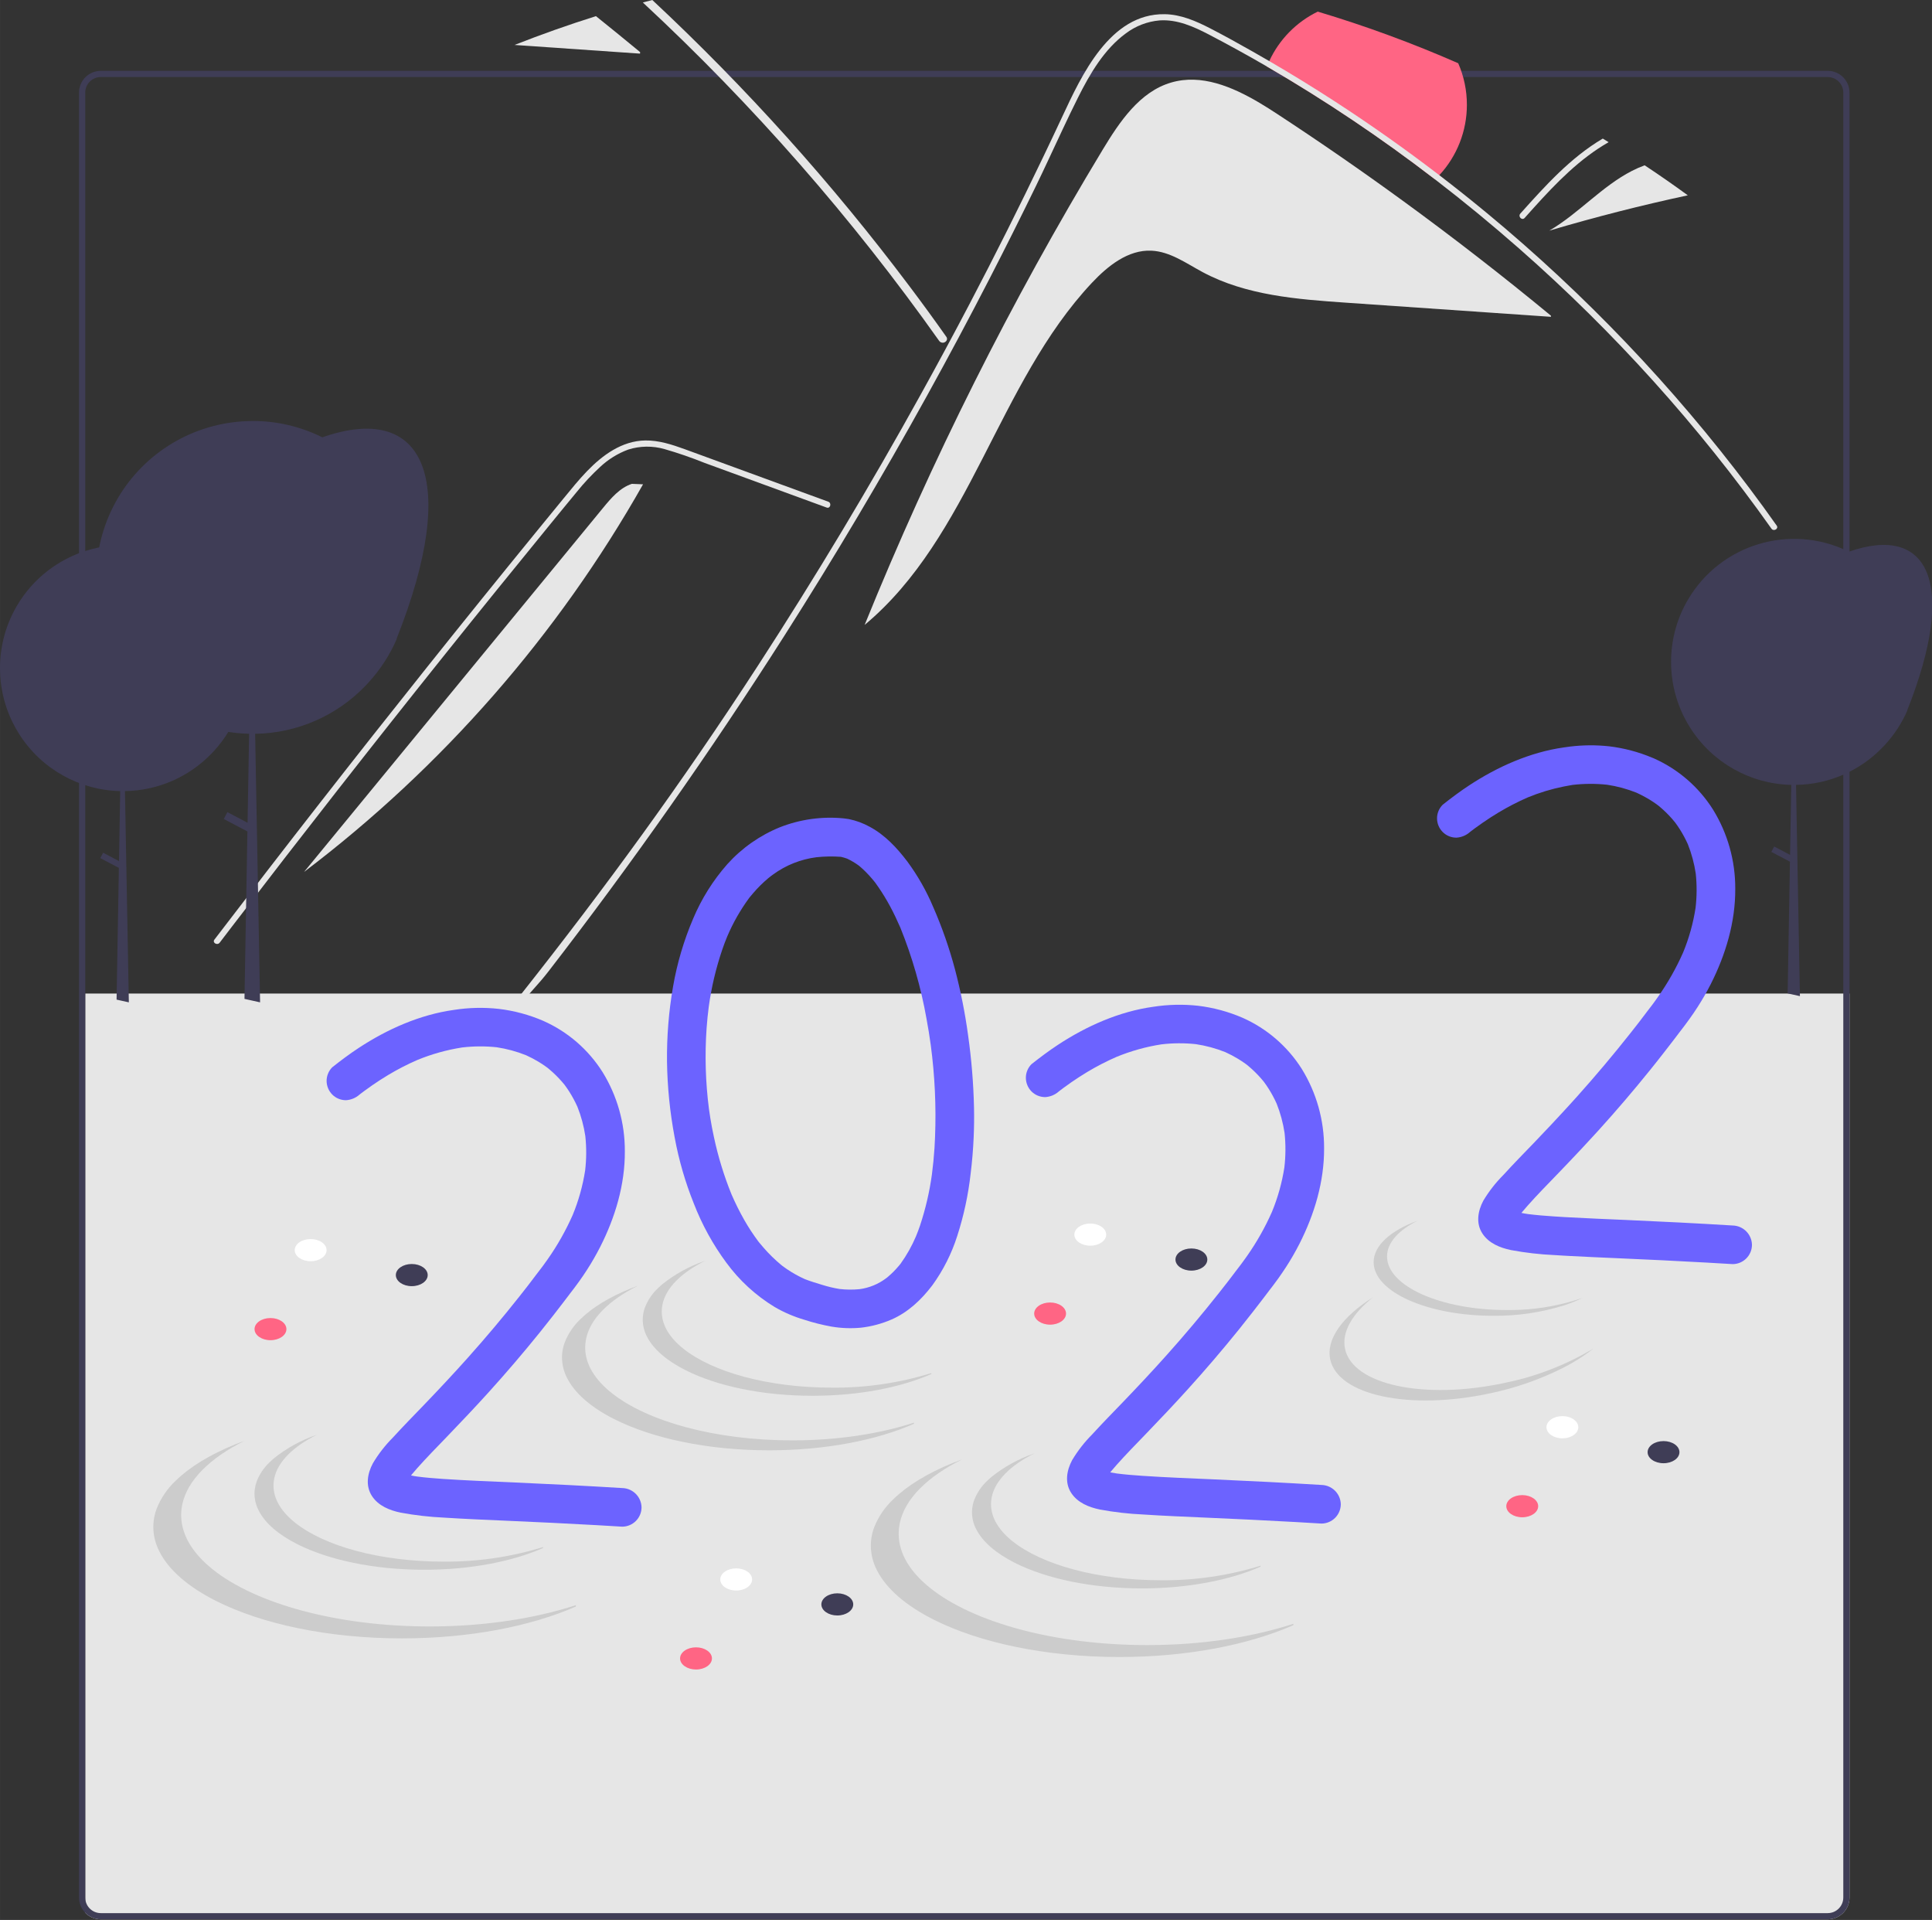 <?xml version="1.0" encoding="UTF-8"?>
<svg xmlns="http://www.w3.org/2000/svg" xmlns:xlink="http://www.w3.org/1999/xlink" width="622px" height="618px" viewBox="0 0 467 464" version="1.1">
<rect x="0" y="0" width="467" height="464" fill="#333333" stroke="none"/>
<g id="surface1">
<path style=" stroke:none;fill-rule:nonzero;fill:rgb(90.196%,90.196%,90.196%);fill-opacity:1;" d="M 447.059 240.109 L 447.059 458.594 C 447.055 461.496 444.703 463.848 441.805 463.852 L 24.355 463.852 C 22.941 463.852 21.59 463.281 20.602 462.266 L 20.602 240.109 Z M 447.059 240.109 "/>
<path style=" stroke:none;fill-rule:nonzero;fill:rgb(24.706%,23.922%,33.725%);fill-opacity:1;" d="M 309.285 17.863 C 308.867 17.609 308.445 17.359 308.023 17.121 L 264.148 17.121 C 263.832 17.617 263.531 18.117 263.238 18.621 L 310.547 18.621 C 310.129 18.367 309.707 18.117 309.285 17.863 Z M 19.102 166.125 L 19.102 177.312 C 19.289 177.328 19.484 177.328 19.672 177.336 L 19.297 198.84 L 19.102 198.734 L 19.102 200.852 L 19.258 200.934 L 19.102 209.949 L 19.102 241.035 L 20.602 241.035 L 20.602 161.059 C 20.184 162.68 19.68 164.367 19.102 166.125 Z M 309.285 17.863 C 308.867 17.609 308.445 17.359 308.023 17.121 L 264.148 17.121 C 263.832 17.617 263.531 18.117 263.238 18.621 L 310.547 18.621 C 310.129 18.367 309.707 18.117 309.285 17.863 Z M 441.805 17.121 L 24.355 17.121 C 21.453 17.125 19.105 19.473 19.102 22.375 L 19.102 458.594 C 19.105 461.496 21.457 463.844 24.355 463.852 L 441.805 463.852 C 444.703 463.848 447.055 461.496 447.059 458.594 L 447.059 22.375 C 447.055 19.473 444.703 17.125 441.805 17.121 Z M 445.559 458.594 C 445.555 460.668 443.875 462.348 441.805 462.352 L 24.355 462.352 C 22.281 462.348 20.602 460.668 20.602 458.594 L 20.602 22.375 C 20.605 20.305 22.285 18.625 24.355 18.621 L 441.805 18.621 C 443.875 18.625 445.555 20.305 445.559 22.375 Z M 445.559 458.594 "/>
<path style=" stroke:none;fill-rule:nonzero;fill:rgb(100%,39.608%,51.765%);fill-opacity:1;" d="M 354.574 25.316 C 354.582 31.629 352.203 37.711 347.91 42.34 C 347.578 42.691 347.234 43.035 346.887 43.367 C 333.945 33.398 320.367 24.281 306.238 16.074 C 306.41 15.633 306.598 15.188 306.801 14.762 C 309.215 9.547 313.355 5.324 318.523 2.809 L 318.531 2.809 C 330.09 6.27 341.43 10.438 352.48 15.285 C 353.863 18.449 354.578 21.863 354.574 25.316 Z M 354.574 25.316 "/>
<path style=" stroke:none;fill-rule:nonzero;fill:rgb(90.196%,90.196%,90.196%);fill-opacity:1;" d="M 374.898 76.305 L 374.875 76.566 C 358.395 75.43 341.918 74.293 325.445 73.156 C 313.539 72.336 301.223 71.402 290.707 65.77 C 286.715 63.633 282.824 60.781 278.297 60.582 C 272.68 60.332 267.777 64.262 263.926 68.359 C 241.148 92.621 234.555 129.715 209 151.023 C 225.117 111.281 244.359 72.879 266.543 36.176 C 270.641 29.395 275.504 22.152 283.109 19.941 C 290.367 17.828 297.797 20.914 304.477 24.871 C 305.91 25.723 307.309 26.613 308.656 27.496 C 318.953 34.238 329.082 41.234 339.043 48.492 C 351.27 57.395 363.223 66.664 374.898 76.305 Z M 374.898 76.305 "/>
<path style=" stroke:none;fill-rule:nonzero;fill:rgb(90.196%,90.196%,90.196%);fill-opacity:1;" d="M 428.191 127.758 C 410.578 102.898 390.113 80.184 367.219 60.082 C 360.637 54.297 353.859 48.723 346.887 43.363 C 333.941 33.398 320.359 24.281 306.234 16.07 C 301.602 13.383 296.914 10.801 292.172 8.324 C 288.488 6.41 284.566 4.656 280.316 4.93 C 277.344 5.184 274.504 6.277 272.125 8.078 C 266.906 11.891 263.449 17.848 260.602 23.523 C 258.109 28.5 255.789 33.574 253.418 38.621 C 252.41 40.77 251.406 42.91 250.363 45.043 C 246.73 52.504 243.012 59.926 239.211 67.305 C 234.309 76.816 229.266 86.254 224.082 95.625 C 213.191 115.316 201.699 134.652 189.605 153.633 C 171.828 181.531 152.812 208.586 132.551 234.793 C 130.066 238 129.043 238.742 126.523 241.926 C 125.941 242.672 124.902 241.625 125.48 240.887 C 146.5 214.32 164.797 189.223 183.25 160.805 C 197.16 139.379 210.309 117.477 222.691 95.098 C 226.668 87.922 230.559 80.699 234.367 73.434 C 240.531 61.672 246.48 49.797 252.219 37.812 C 253.734 34.656 255.23 31.492 256.715 28.312 C 261.422 18.227 268.277 3.227 281.52 3.43 C 285.414 3.488 289.031 5.062 292.441 6.809 C 295.914 8.598 299.328 10.496 302.73 12.422 C 304.094 13.191 305.449 13.969 306.801 14.762 C 312.148 17.871 317.418 21.109 322.609 24.477 C 331.27 30.094 339.703 36.047 347.906 42.336 C 351.801 45.32 355.637 48.375 359.414 51.496 C 383.117 71.105 404.43 93.441 422.91 118.031 C 425.141 120.996 427.324 123.992 429.461 127.02 C 430.008 127.793 428.73 128.527 428.191 127.758 Z M 428.191 127.758 "/>
<path style=" stroke:none;fill-rule:nonzero;fill:rgb(90.196%,90.196%,90.196%);fill-opacity:1;" d="M 388.836 34.363 C 381.875 38.328 376.184 44.184 370.84 50.102 C 370.066 50.957 369.297 51.816 368.531 52.676 C 367.895 53.383 366.867 52.34 367.488 51.625 C 373.473 44.938 379.621 38.098 387.422 33.492 C 387.895 33.777 388.371 34.07 388.836 34.363 Z M 388.836 34.363 "/>
<path style=" stroke:none;fill-rule:nonzero;fill:rgb(90.196%,90.196%,90.196%);fill-opacity:1;" d="M 199.816 122.664 L 180.086 115.445 L 170.289 111.863 C 167.125 110.59 163.895 109.477 160.617 108.531 C 157.75 107.715 154.707 107.75 151.863 108.645 C 149.328 109.582 147.004 111.023 145.035 112.875 C 143.023 114.73 141.152 116.727 139.438 118.855 C 137.305 121.422 135.203 124.012 133.09 126.59 C 124.379 137.246 115.723 147.945 107.125 158.691 C 98.527 169.438 89.988 180.23 81.508 191.07 C 73.004 201.934 64.559 212.844 56.172 223.797 C 55.145 225.141 54.117 226.484 53.094 227.824 C 52.527 228.566 51.25 227.836 51.824 227.082 C 60.27 216.02 68.777 205 77.344 194.023 C 85.93 183.023 94.578 172.07 103.285 161.16 C 111.988 150.254 120.754 139.395 129.578 128.582 C 131.773 125.887 133.977 123.195 136.184 120.508 C 138.043 118.242 139.883 115.949 141.922 113.84 C 145.668 109.965 150.348 106.543 155.949 106.449 C 159.242 106.395 162.43 107.441 165.488 108.547 C 168.785 109.742 172.078 110.957 175.371 112.16 L 195.242 119.43 L 200.207 121.246 C 201.09 121.566 200.707 122.988 199.816 122.664 Z M 199.816 122.664 "/>
<path style=" stroke:none;fill-rule:nonzero;fill:rgb(90.196%,90.196%,90.196%);fill-opacity:1;" d="M 407.973 47.203 C 396.711 49.621 385.555 52.465 374.504 55.738 C 381.605 51.582 387.16 45.055 394.48 41.293 C 395.473 40.785 396.496 40.336 397.543 39.949 C 401.074 42.285 404.551 44.703 407.973 47.203 Z M 407.973 47.203 "/>
<path style=" stroke:none;fill-rule:nonzero;fill:rgb(90.196%,90.196%,90.196%);fill-opacity:1;" d="M 145.777 122.734 C 147.723 120.371 149.82 117.895 152.727 116.934 L 155.438 117.043 C 134.793 153.527 106.906 185.406 73.496 210.723 C 97.59 181.395 121.684 152.062 145.777 122.734 Z M 145.777 122.734 "/>
<path style=" stroke:none;fill-rule:nonzero;fill:rgb(24.706%,23.922%,33.725%);fill-opacity:1;" d="M 403.93 159.953 C 403.93 160.609 403.949 161.262 403.992 161.906 C 404.23 165.625 405.172 169.27 406.762 172.641 C 406.777 172.668 406.789 172.695 406.801 172.723 C 406.875 172.879 406.953 173.035 407.031 173.188 C 407.504 174.141 408.031 175.07 408.605 175.965 C 413.934 184.32 423.078 189.465 432.988 189.688 L 432.691 206.598 L 428.855 204.578 L 428.172 205.883 L 432.664 208.246 L 432.113 239.66 L 432.109 240.078 L 435.074 240.738 L 435.066 240.316 L 434.133 189.688 C 442.066 189.574 449.621 186.289 455.109 180.562 C 455.297 180.367 455.484 180.168 455.664 179.973 L 455.684 179.949 C 457.949 177.48 459.781 174.645 461.102 171.566 C 461.074 171.598 461.043 171.629 461.012 171.664 C 473.27 140.867 466.137 126.59 446.91 133.332 C 446.809 133.281 446.703 133.23 446.598 133.18 C 432.656 126.465 415.891 131.555 408.031 144.887 C 407.852 145.191 407.676 145.504 407.508 145.816 C 405.152 150.156 403.926 155.016 403.93 159.953 Z M 403.93 159.953 "/>
<path style=" stroke:none;fill-rule:nonzero;fill:rgb(90.196%,90.196%,90.196%);fill-opacity:1;" d="M 154.734 12.598 L 154.703 12.961 C 144.59 12.262 134.48 11.562 124.371 10.863 C 130.836 8.32 137.375 6 144.051 3.902 C 147.633 6.773 151.191 9.672 154.734 12.598 Z M 154.734 12.598 "/>
<path style=" stroke:none;fill-rule:nonzero;fill:rgb(90.196%,90.196%,90.196%);fill-opacity:1;" d="M 228.824 82.266 C 228.648 82.59 228.32 82.797 227.953 82.824 C 227.586 82.848 227.23 82.684 227.016 82.387 C 206.012 52.734 182.012 25.328 155.387 0.602 C 156.145 0.391 156.91 0.188 157.672 0 C 180.383 21.203 201.188 44.355 219.852 69.195 C 222.879 73.211 225.84 77.273 228.734 81.379 C 228.938 81.633 228.973 81.98 228.824 82.266 Z M 228.824 82.266 "/>
<path style=" stroke:none;fill-rule:nonzero;fill:rgb(90.196%,90.196%,90.196%);fill-opacity:1;" d="M 405.953 350.953 C 405.953 352.43 404.234 353.625 402.109 353.625 C 399.977 353.625 398.258 352.43 398.258 350.953 C 398.258 349.473 399.977 348.273 402.109 348.273 C 404.234 348.273 405.953 349.473 405.953 350.953 Z M 405.953 350.953 "/>
<path style=" stroke:none;fill-rule:nonzero;fill:rgb(80%,80%,80%);fill-opacity:1;" d="M 304.715 378.391 C 304.707 378.469 304.695 378.547 304.688 378.625 C 297.285 381.875 287.16 383.875 275.988 383.875 C 263.781 383.875 252.82 381.488 245.301 377.695 C 240.766 375.41 237.484 372.609 235.941 369.52 C 235.297 368.273 234.957 366.891 234.949 365.488 C 234.949 365.129 234.969 364.773 235.016 364.422 C 235.102 363.758 235.262 363.109 235.496 362.484 C 236.184 360.742 237.246 359.172 238.605 357.887 C 238.914 357.59 239.238 357.289 239.578 357 C 242.695 354.488 246.227 352.543 250.016 351.254 C 244.32 354.098 240.574 357.75 239.727 361.773 C 239.711 361.844 239.699 361.918 239.688 361.984 C 239.59 362.492 239.543 363.004 239.543 363.516 C 239.543 363.566 239.543 363.621 239.547 363.672 C 239.547 363.672 239.551 363.676 239.547 363.676 C 239.605 366.887 241.504 369.902 244.793 372.52 C 251.824 378.121 265.219 381.906 280.586 381.906 C 288.762 381.984 296.902 380.801 304.715 378.391 Z M 304.715 378.391 "/>
<path style=" stroke:none;fill-rule:nonzero;fill:rgb(80%,80%,80%);fill-opacity:1;" d="M 225.129 331.84 C 225.121 331.918 225.113 331.996 225.102 332.074 C 217.699 335.324 207.578 337.324 196.402 337.324 C 184.195 337.324 173.234 334.938 165.719 331.145 C 161.18 328.859 157.898 326.059 156.355 322.969 C 155.711 321.723 155.371 320.34 155.363 318.938 C 155.363 318.582 155.387 318.223 155.43 317.871 C 155.516 317.207 155.676 316.559 155.91 315.934 C 156.598 314.191 157.66 312.621 159.023 311.336 C 159.328 311.039 159.652 310.738 159.992 310.449 C 163.109 307.938 166.641 305.992 170.43 304.703 C 164.734 307.551 160.988 311.199 160.141 315.223 C 160.125 315.297 160.113 315.367 160.102 315.438 C 160.008 315.941 159.957 316.453 159.957 316.965 C 159.957 317.016 159.957 317.07 159.961 317.121 C 159.961 317.121 159.965 317.125 159.961 317.125 C 160.02 320.336 161.918 323.352 165.207 325.969 C 172.238 331.57 185.633 335.355 201 335.355 C 209.176 335.438 217.316 334.25 225.129 331.84 Z M 225.129 331.84 "/>
<path style=" stroke:none;fill-rule:nonzero;fill:rgb(80%,80%,80%);fill-opacity:1;" d="M 220.945 343.812 C 220.938 343.91 220.922 344 220.91 344.098 C 211.883 348.059 199.535 350.504 185.902 350.504 C 171.012 350.504 157.641 347.59 148.473 342.965 C 142.938 340.176 138.934 336.762 137.055 332.992 C 136.27 331.469 135.852 329.785 135.844 328.07 C 135.84 327.637 135.871 327.203 135.926 326.77 C 136.031 325.965 136.227 325.172 136.512 324.406 C 137.348 322.281 138.645 320.367 140.305 318.801 C 140.68 318.438 141.074 318.074 141.488 317.719 C 144.641 315.012 148.992 312.629 154.223 310.711 C 147.273 314.18 142.703 318.637 141.672 323.543 C 141.648 323.629 141.637 323.719 141.625 323.801 C 141.504 324.418 141.445 325.043 141.449 325.668 C 141.449 325.73 141.449 325.797 141.453 325.859 C 141.453 325.859 141.457 325.863 141.453 325.863 C 141.523 329.781 143.836 333.457 147.848 336.652 C 156.43 343.484 172.766 348.102 191.512 348.102 C 202.512 348.102 212.684 346.504 220.945 343.812 Z M 220.945 343.812 "/>
<path style=" stroke:none;fill-rule:nonzero;fill:rgb(80%,80%,80%);fill-opacity:1;" d="M 312.652 392.426 C 312.641 392.543 312.625 392.652 312.609 392.77 C 301.773 397.527 286.949 400.457 270.586 400.457 C 252.715 400.457 236.66 396.961 225.656 391.41 C 219.012 388.059 214.207 383.961 211.949 379.438 C 211.008 377.613 210.508 375.586 210.496 373.531 C 210.492 373.008 210.527 372.488 210.594 371.973 C 210.719 371 210.953 370.051 211.297 369.133 C 212.301 366.582 213.855 364.285 215.852 362.406 C 216.301 361.969 216.773 361.531 217.27 361.102 C 221.059 357.855 226.277 354.996 232.559 352.691 C 224.215 356.855 218.73 362.203 217.492 368.094 C 217.465 368.199 217.449 368.305 217.434 368.406 C 217.293 369.145 217.223 369.895 217.223 370.648 C 217.223 370.723 217.223 370.801 217.23 370.875 C 217.23 370.875 217.234 370.879 217.23 370.879 C 217.312 375.582 220.094 379.996 224.906 383.832 C 235.207 392.031 254.816 397.574 277.32 397.574 C 290.523 397.574 302.73 395.66 312.652 392.426 Z M 312.652 392.426 "/>
<path style=" stroke:none;fill-rule:nonzero;fill:rgb(80%,80%,80%);fill-opacity:1;" d="M 131.277 373.887 C 131.273 373.965 131.262 374.039 131.25 374.121 C 123.848 377.367 113.727 379.371 102.551 379.371 C 90.344 379.371 79.383 376.984 71.867 373.191 C 67.328 370.902 64.047 368.105 62.508 365.016 C 61.863 363.77 61.523 362.387 61.512 360.98 C 61.512 360.625 61.535 360.27 61.582 359.914 C 61.668 359.254 61.828 358.605 62.059 357.977 C 62.746 356.234 63.809 354.668 65.172 353.383 C 65.477 353.082 65.801 352.785 66.141 352.492 C 69.258 349.984 72.793 348.039 76.582 346.75 C 70.883 349.594 67.137 353.246 66.293 357.27 C 66.273 357.34 66.262 357.414 66.254 357.48 C 66.156 357.984 66.105 358.5 66.109 359.012 C 66.109 359.062 66.109 359.117 66.113 359.168 C 66.113 359.168 66.117 359.172 66.113 359.172 C 66.168 362.383 68.066 365.398 71.355 368.016 C 78.391 373.617 91.781 377.402 107.148 377.402 C 115.324 377.48 123.465 376.297 131.277 373.887 Z M 131.277 373.887 "/>
<path style=" stroke:none;fill-rule:nonzero;fill:rgb(80%,80%,80%);fill-opacity:1;" d="M 139.215 387.922 C 139.203 388.039 139.188 388.148 139.172 388.266 C 128.336 393.02 113.512 395.953 97.148 395.953 C 79.277 395.953 63.227 392.457 52.219 386.902 C 45.574 383.555 40.77 379.457 38.516 374.934 C 37.57 373.105 37.07 371.082 37.059 369.027 C 37.059 368.504 37.09 367.984 37.16 367.465 C 37.285 366.496 37.52 365.543 37.859 364.629 C 38.867 362.078 40.422 359.781 42.418 357.898 C 42.863 357.461 43.34 357.023 43.836 356.598 C 47.621 353.348 52.844 350.492 59.121 348.188 C 50.781 352.352 45.297 357.699 44.055 363.59 C 44.031 363.695 44.016 363.801 44 363.902 C 43.855 364.641 43.785 365.391 43.789 366.141 C 43.789 366.215 43.789 366.297 43.793 366.367 C 43.793 366.367 43.797 366.375 43.793 366.375 C 43.879 371.078 46.656 375.492 51.473 379.324 C 61.77 387.527 81.383 393.07 103.883 393.07 C 117.09 393.07 129.297 391.152 139.215 387.922 Z M 139.215 387.922 "/>
<path style=" stroke:none;fill-rule:nonzero;fill:rgb(80%,80%,80%);fill-opacity:1;" d="M 382.48 313.684 C 381.508 314.164 380.508 314.598 379.484 314.973 C 379 315.16 378.504 315.332 377.984 315.5 C 372.469 317.211 366.723 318.051 360.949 317.992 C 344.98 317.992 332.035 312.195 332.035 305.039 C 332.035 300.992 336.172 297.391 342.652 295.008 C 338.066 297.309 335.273 300.332 335.273 303.652 C 335.273 310.805 348.223 316.602 364.184 316.602 C 368.832 316.66 373.473 316.125 377.984 315.012 C 378.488 314.883 378.992 314.75 379.484 314.613 C 380.492 314.328 381.492 314.02 382.48 313.684 Z M 382.48 313.684 "/>
<path style=" stroke:none;fill-rule:nonzero;fill:rgb(80%,80%,80%);fill-opacity:1;" d="M 385.191 325.891 C 383.395 327.305 381.488 328.574 379.484 329.684 C 379 329.953 378.496 330.223 377.984 330.492 C 372.328 333.359 366.316 335.461 360.109 336.746 C 340.668 340.914 323.41 337.227 321.539 328.527 C 320.488 323.602 324.582 318.125 331.848 313.547 C 326.863 317.535 324.258 321.949 325.121 325.988 C 326.984 334.695 344.25 338.383 363.688 334.215 C 368.609 333.23 373.406 331.691 377.984 329.637 C 378.488 329.418 378.992 329.195 379.484 328.953 C 381.43 328.023 383.34 327 385.191 325.891 Z M 385.191 325.891 "/>
<path style=" stroke:none;fill-rule:nonzero;fill:rgb(100%,100%,100%);fill-opacity:1;" d="M 181.801 381.711 C 181.801 380.234 180.074 379.035 177.949 379.035 C 175.82 379.035 174.098 380.234 174.098 381.711 C 174.098 383.191 175.82 384.391 177.949 384.391 C 180.074 384.391 181.801 383.191 181.801 381.711 Z M 181.801 381.711 "/>
<path style=" stroke:none;fill-rule:nonzero;fill:rgb(24.706%,23.922%,33.725%);fill-opacity:1;" d="M 206.242 387.738 C 206.242 386.262 204.516 385.062 202.391 385.062 C 200.266 385.062 198.539 386.262 198.539 387.738 C 198.539 389.219 200.266 390.418 202.391 390.418 C 204.516 390.418 206.242 389.219 206.242 387.738 Z M 206.242 387.738 "/>
<path style=" stroke:none;fill-rule:nonzero;fill:rgb(100%,39.608%,51.765%);fill-opacity:1;" d="M 172.09 400.797 C 172.09 399.316 170.363 398.117 168.238 398.117 C 166.113 398.117 164.387 399.316 164.387 400.797 C 164.387 402.277 166.113 403.477 168.238 403.477 C 170.363 403.477 172.09 402.277 172.09 400.797 Z M 172.09 400.797 "/>
<path style=" stroke:none;fill-rule:nonzero;fill:rgb(100%,100%,100%);fill-opacity:1;" d="M 267.391 298.371 C 267.391 296.895 265.668 295.695 263.539 295.695 C 261.414 295.695 259.691 296.895 259.691 298.371 C 259.691 299.852 261.414 301.051 263.539 301.051 C 265.668 301.051 267.391 299.852 267.391 298.371 Z M 267.391 298.371 "/>
<path style=" stroke:none;fill-rule:nonzero;fill:rgb(24.706%,23.922%,33.725%);fill-opacity:1;" d="M 291.832 304.398 C 291.832 302.922 290.109 301.723 287.98 301.723 C 285.855 301.723 284.133 302.922 284.133 304.398 C 284.133 305.879 285.855 307.078 287.98 307.078 C 290.109 307.078 291.832 305.879 291.832 304.398 Z M 291.832 304.398 "/>
<path style=" stroke:none;fill-rule:nonzero;fill:rgb(100%,39.608%,51.765%);fill-opacity:1;" d="M 257.68 317.457 C 257.68 315.977 255.957 314.777 253.832 314.777 C 251.703 314.777 249.98 315.977 249.98 317.457 C 249.98 318.938 251.703 320.137 253.832 320.137 C 255.957 320.137 257.68 318.938 257.68 317.457 Z M 257.68 317.457 "/>
<path style=" stroke:none;fill-rule:nonzero;fill:rgb(100%,100%,100%);fill-opacity:1;" d="M 381.512 344.922 C 381.512 345.945 380.695 346.832 379.484 347.281 C 379.004 347.465 378.5 347.566 377.984 347.59 C 377.879 347.602 377.77 347.605 377.66 347.605 C 375.539 347.605 373.809 346.402 373.809 344.922 C 373.809 343.445 375.539 342.242 377.66 342.242 C 377.77 342.238 377.879 342.246 377.984 342.258 C 378.5 342.277 379.004 342.383 379.484 342.566 C 380.695 343.016 381.512 343.902 381.512 344.922 Z M 381.512 344.922 "/>
<path style=" stroke:none;fill-rule:nonzero;fill:rgb(24.706%,23.922%,33.725%);fill-opacity:1;" d="M 405.953 350.953 C 405.953 352.43 404.234 353.625 402.109 353.625 C 399.977 353.625 398.258 352.43 398.258 350.953 C 398.258 349.473 399.977 348.273 402.109 348.273 C 404.234 348.273 405.953 349.473 405.953 350.953 Z M 405.953 350.953 "/>
<path style=" stroke:none;fill-rule:nonzero;fill:rgb(100%,39.608%,51.765%);fill-opacity:1;" d="M 371.805 364.008 C 371.805 362.527 370.078 361.328 367.953 361.328 C 365.824 361.328 364.102 362.527 364.102 364.008 C 364.102 365.488 365.824 366.688 367.953 366.688 C 370.078 366.688 371.805 365.488 371.805 364.008 Z M 371.805 364.008 "/>
<path style=" stroke:none;fill-rule:nonzero;fill:rgb(100%,100%,100%);fill-opacity:1;" d="M 78.938 302.125 C 78.938 300.648 77.215 299.449 75.09 299.449 C 72.961 299.449 71.238 300.648 71.238 302.125 C 71.238 303.605 72.961 304.805 75.09 304.805 C 77.215 304.805 78.938 303.605 78.938 302.125 Z M 78.938 302.125 "/>
<path style=" stroke:none;fill-rule:nonzero;fill:rgb(24.706%,23.922%,33.725%);fill-opacity:1;" d="M 103.383 308.152 C 103.383 306.676 101.656 305.477 99.531 305.477 C 97.402 305.477 95.68 306.676 95.68 308.152 C 95.68 309.633 97.402 310.832 99.531 310.832 C 101.656 310.832 103.383 309.633 103.383 308.152 Z M 103.383 308.152 "/>
<path style=" stroke:none;fill-rule:nonzero;fill:rgb(100%,39.608%,51.765%);fill-opacity:1;" d="M 69.23 321.211 C 69.23 319.734 67.504 318.535 65.379 318.535 C 63.25 318.535 61.527 319.734 61.527 321.211 C 61.527 322.691 63.25 323.891 65.379 323.891 C 67.504 323.891 69.23 322.691 69.23 321.211 Z M 69.23 321.211 "/>
<path style=" stroke:none;fill-rule:nonzero;fill:rgb(42.353%,38.824%,100%);fill-opacity:1;" d="M 150.406 359.625 C 141.777 359.094 133.145 358.664 124.508 358.281 C 118.688 358.023 112.863 357.809 107.051 357.418 C 105.012 357.277 102.969 357.113 100.941 356.855 C 100.41 356.777 99.875 356.691 99.348 356.582 C 99.422 356.488 99.5 356.391 99.578 356.293 C 99.996 355.789 100.426 355.293 100.859 354.805 C 103.164 352.215 105.602 349.742 108.004 347.246 C 111.391 343.727 114.754 340.184 118.035 336.562 C 122.297 331.855 126.426 327.031 130.418 322.086 C 131.547 320.684 132.664 319.273 133.773 317.852 C 134.547 316.855 135.316 315.859 136.082 314.859 C 136.371 314.484 136.66 314.105 136.945 313.727 C 137.082 313.551 137.215 313.375 137.348 313.199 C 137.48 313.023 138.051 312.273 137.637 312.809 C 137.883 312.492 138.129 312.172 138.371 311.855 C 138.539 311.641 138.703 311.422 138.867 311.207 C 139.246 310.703 139.617 310.199 139.98 309.691 C 140.641 308.77 141.277 307.836 141.891 306.883 C 143.051 305.086 144.117 303.227 145.09 301.32 C 148.711 294.184 151.082 286.293 151.035 278.238 C 151.066 271.477 149.199 264.84 145.645 259.086 C 142.203 253.637 137.219 249.332 131.328 246.719 C 127.898 245.238 124.273 244.262 120.566 243.82 C 116.957 243.422 113.312 243.508 109.727 244.066 C 101.492 245.211 93.594 248.727 86.688 253.27 C 84.484 254.715 82.379 256.297 80.312 257.93 C 79.438 258.805 78.945 259.992 78.945 261.23 C 78.953 262.465 79.445 263.648 80.312 264.527 C 81.188 265.402 82.375 265.891 83.613 265.895 C 84.832 265.824 85.996 265.344 86.91 264.527 C 87.008 264.453 87.105 264.379 87.199 264.301 C 87.492 264.082 87.785 263.859 88.078 263.645 C 88.699 263.184 89.328 262.734 89.961 262.297 C 91.219 261.426 92.504 260.594 93.812 259.809 C 96.074 258.449 98.418 257.242 100.836 256.188 C 104.328 254.746 107.98 253.727 111.711 253.145 C 114.48 252.82 117.273 252.801 120.043 253.094 C 122.484 253.461 124.879 254.109 127.172 255.027 C 128.219 255.504 129.238 256.039 130.223 256.633 C 130.828 257 131.418 257.391 131.992 257.805 C 132.074 257.863 132.254 257.996 132.406 258.109 C 132.555 258.23 132.699 258.352 132.84 258.473 C 133.891 259.359 134.875 260.328 135.781 261.363 C 135.996 261.605 136.203 261.855 136.41 262.105 C 136.441 262.145 136.469 262.18 136.5 262.219 C 136.895 262.754 137.273 263.301 137.629 263.863 C 138.359 265.016 139.004 266.219 139.566 267.465 C 140.477 269.75 141.121 272.137 141.484 274.574 C 141.777 277.336 141.762 280.121 141.438 282.879 C 140.863 286.57 139.855 290.18 138.43 293.633 C 136.77 297.387 134.746 300.973 132.383 304.332 C 132.051 304.805 131.715 305.273 131.375 305.738 C 131.215 305.953 131.055 306.172 130.891 306.387 C 130.828 306.469 130.621 306.746 130.504 306.895 C 130.254 307.219 130.004 307.539 129.758 307.867 C 129.625 308.043 129.492 308.223 129.355 308.398 C 129.047 308.809 128.734 309.219 128.422 309.629 C 128.156 309.977 127.895 310.32 127.629 310.668 L 127.617 310.68 C 127.512 310.816 127.41 310.949 127.305 311.086 C 126.742 311.805 126.18 312.523 125.613 313.242 C 121.551 318.375 117.336 323.383 112.965 328.266 C 109.57 332.062 106.082 335.781 102.551 339.457 C 100.016 342.098 97.441 344.707 94.973 347.414 C 93.109 349.285 91.48 351.375 90.129 353.645 C 88.812 356.109 88.293 359.078 89.914 361.559 C 91.461 363.922 94.164 365.008 96.828 365.562 C 100.301 366.207 103.812 366.609 107.336 366.77 C 112.406 367.102 117.484 367.301 122.559 367.527 C 129.75 367.844 136.945 368.18 144.133 368.586 C 146.223 368.703 148.316 368.828 150.406 368.957 C 152.977 368.941 155.059 366.863 155.074 364.293 C 155.016 361.738 152.961 359.684 150.406 359.625 Z M 150.406 359.625 "/>
<path style=" stroke:none;fill-rule:nonzero;fill:rgb(42.353%,38.824%,100%);fill-opacity:1;" d="M 235.438 267.734 C 235.309 261.859 234.828 255.996 234.004 250.18 C 233.277 244.832 232.223 239.539 230.852 234.32 C 229.48 229.16 227.719 224.109 225.578 219.215 C 223.934 215.305 221.828 211.605 219.309 208.191 C 216.809 204.906 213.941 201.812 210.254 199.828 C 208.672 198.949 206.961 198.316 205.188 197.953 C 204.945 197.906 204.707 197.871 204.461 197.848 C 204.293 197.824 204.121 197.801 203.949 197.781 C 198.715 197.262 193.43 197.996 188.535 199.918 C 183.664 201.895 179.309 204.953 175.793 208.863 C 172.344 212.777 169.555 217.227 167.535 222.039 C 165.293 227.289 163.668 232.785 162.691 238.414 C 161.648 244.418 161.16 250.504 161.227 256.598 C 161.316 262.715 161.934 268.809 163.066 274.82 C 163.074 274.852 163.074 274.871 163.082 274.902 C 164.086 280.363 165.637 285.707 167.707 290.855 C 169.676 295.945 172.312 300.75 175.555 305.137 C 178.711 309.453 182.688 313.102 187.258 315.875 C 189.492 317.176 191.875 318.199 194.352 318.93 C 196.523 319.641 198.742 320.199 200.992 320.605 C 203.344 321.004 205.738 321.09 208.117 320.867 C 210.656 320.578 213.141 319.914 215.488 318.895 C 219.52 317.145 222.727 314.086 225.355 310.633 C 227.988 307.004 230.023 302.973 231.383 298.695 C 232.969 293.789 234.055 288.738 234.625 283.613 C 234.988 280.691 235.23 277.762 235.355 274.82 C 235.461 272.461 235.488 270.102 235.438 267.734 Z M 225.887 277.418 C 225.746 279.543 225.543 281.668 225.266 283.793 C 224.691 287.996 223.73 292.141 222.395 296.164 C 222.094 297.051 221.766 297.922 221.41 298.785 C 220.422 301.117 219.172 303.336 217.695 305.395 L 217.68 305.414 C 217.531 305.602 217.379 305.785 217.23 305.965 C 216.84 306.422 216.434 306.863 216.016 307.293 C 215.586 307.719 215.145 308.133 214.684 308.523 C 214.574 308.621 214.453 308.719 214.332 308.816 C 214.273 308.863 214.211 308.898 214.16 308.945 C 212.293 310.348 210.094 311.246 207.777 311.559 C 206.176 311.715 204.562 311.699 202.965 311.52 C 201.543 311.289 200.141 310.957 198.77 310.527 C 197.348 310.094 195.922 309.672 194.547 309.133 C 193.039 308.457 191.594 307.648 190.223 306.723 C 189.855 306.473 189.496 306.211 189.137 305.949 L 188.773 305.656 C 188.023 305.031 187.305 304.379 186.605 303.695 C 185.906 303.012 185.238 302.309 184.594 301.562 C 184.254 301.18 183.918 300.781 183.594 300.387 C 183.496 300.258 183.391 300.129 183.293 300.012 C 182.047 298.344 180.906 296.602 179.879 294.793 C 178.75 292.801 177.73 290.75 176.82 288.648 C 175.004 284.172 173.582 279.547 172.574 274.82 C 172.398 274.047 172.242 273.273 172.098 272.492 C 171.812 271.012 171.582 269.527 171.371 268.039 C 170.531 261.539 170.34 254.973 170.801 248.438 C 170.922 246.727 171.102 245.012 171.32 243.309 C 171.961 238.617 173.055 234 174.578 229.516 C 174.953 228.406 175.371 227.309 175.824 226.227 C 177.203 223 178.949 219.941 181.02 217.105 C 181.043 217.074 181.078 217.023 181.125 216.969 L 181.145 216.934 C 181.438 216.566 181.738 216.211 182.047 215.859 C 182.602 215.215 183.172 214.598 183.773 213.996 C 184.398 213.383 185.035 212.797 185.703 212.234 C 185.855 212.105 186.148 211.879 186.355 211.723 C 186.539 211.586 186.719 211.445 186.906 211.316 C 189.98 209.078 193.574 207.652 197.348 207.172 C 199.32 206.961 201.305 206.926 203.281 207.074 C 203.785 207.191 204.281 207.336 204.766 207.512 C 205.754 207.98 206.699 208.539 207.582 209.184 C 207.617 209.215 207.652 209.242 207.688 209.266 C 207.949 209.492 208.219 209.727 208.477 209.957 C 209.023 210.461 209.551 210.992 210.051 211.535 C 210.547 212.074 211.02 212.637 211.48 213.207 C 211.539 213.293 211.598 213.367 211.652 213.441 C 211.898 213.773 212.133 214.109 212.363 214.449 C 213.371 215.922 214.297 217.449 215.145 219.02 C 216.051 220.703 216.871 222.438 217.637 224.199 C 220.508 231.301 222.625 238.68 223.957 246.223 C 224.348 248.316 224.688 250.426 224.977 252.535 C 225.965 259.922 226.312 267.375 226.016 274.82 C 225.984 275.684 225.941 276.555 225.887 277.418 Z M 225.887 277.418 "/>
<path style=" stroke:none;fill-rule:nonzero;fill:rgb(42.353%,38.824%,100%);fill-opacity:1;" d="M 319.43 358.875 C 310.801 358.344 302.168 357.914 293.531 357.531 C 287.711 357.27 281.887 357.059 276.074 356.664 C 274.031 356.527 271.992 356.363 269.965 356.105 C 269.43 356.027 268.898 355.941 268.367 355.832 C 268.445 355.734 268.523 355.641 268.602 355.543 C 269.02 355.039 269.449 354.543 269.883 354.055 C 272.184 351.465 274.625 348.992 277.027 346.496 C 280.414 342.977 283.777 339.434 287.055 335.812 C 291.32 331.105 295.449 326.281 299.441 321.336 C 300.57 319.934 301.688 318.52 302.793 317.102 C 303.566 316.105 304.34 315.109 305.105 314.109 C 305.395 313.73 305.68 313.355 305.969 312.977 C 306.102 312.801 306.234 312.625 306.371 312.445 C 306.5 312.273 307.074 311.523 306.656 312.059 C 306.902 311.742 307.148 311.422 307.395 311.105 C 307.562 310.887 307.727 310.672 307.891 310.453 C 308.27 309.953 308.641 309.449 309.004 308.938 C 309.66 308.02 310.297 307.082 310.91 306.133 C 312.074 304.336 313.141 302.477 314.113 300.57 C 317.734 293.434 320.105 285.543 320.059 277.488 C 320.086 270.723 318.219 264.09 314.668 258.332 C 311.223 252.887 306.242 248.582 300.348 245.969 C 296.922 244.488 293.297 243.512 289.59 243.066 C 285.98 242.672 282.336 242.758 278.746 243.316 C 270.512 244.457 262.617 247.977 255.707 252.52 C 253.508 253.965 251.402 255.547 249.336 257.18 C 248.457 258.055 247.969 259.242 247.969 260.48 C 247.977 261.715 248.465 262.898 249.336 263.777 C 250.211 264.652 251.398 265.141 252.633 265.145 C 253.855 265.074 255.02 264.594 255.934 263.777 C 256.027 263.703 256.125 263.625 256.223 263.551 C 256.512 263.328 256.805 263.109 257.102 262.891 C 257.723 262.434 258.348 261.984 258.984 261.543 C 260.242 260.676 261.523 259.844 262.836 259.055 C 265.098 257.699 267.441 256.492 269.855 255.434 C 273.352 253.996 277 252.973 280.734 252.395 C 283.5 252.066 286.293 252.051 289.062 252.344 C 291.508 252.711 293.898 253.359 296.191 254.277 C 297.238 254.75 298.258 255.289 299.242 255.883 C 299.848 256.25 300.438 256.641 301.016 257.055 C 301.094 257.109 301.273 257.246 301.43 257.359 C 301.574 257.48 301.719 257.598 301.863 257.723 C 302.914 258.609 303.895 259.578 304.805 260.613 C 305.016 260.855 305.227 261.102 305.43 261.355 C 305.461 261.391 305.492 261.43 305.523 261.469 C 305.918 262.004 306.293 262.551 306.652 263.113 C 307.379 264.266 308.027 265.469 308.586 266.711 C 309.5 269 310.141 271.387 310.508 273.824 C 310.797 276.586 310.781 279.371 310.457 282.129 C 309.887 285.82 308.879 289.43 307.453 292.883 C 305.793 296.637 303.766 300.223 301.406 303.582 C 301.074 304.055 300.738 304.523 300.398 304.984 C 300.238 305.203 300.078 305.422 299.914 305.637 C 299.852 305.719 299.641 305.996 299.527 306.145 C 299.273 306.469 299.027 306.789 298.781 307.113 C 298.648 307.293 298.512 307.469 298.379 307.648 C 298.066 308.059 297.758 308.469 297.445 308.879 C 297.18 309.227 296.914 309.57 296.648 309.918 L 296.641 309.93 C 296.535 310.062 296.43 310.199 296.324 310.332 C 295.766 311.055 295.203 311.773 294.633 312.488 C 290.57 317.625 286.355 322.633 281.988 327.512 C 278.59 331.312 275.102 335.031 271.574 338.707 C 269.035 341.348 266.461 343.957 263.996 346.664 C 262.129 348.535 260.504 350.625 259.148 352.891 C 257.836 355.359 257.312 358.328 258.938 360.809 C 260.484 363.172 263.188 364.258 265.852 364.812 C 269.32 365.457 272.832 365.859 276.359 366.016 C 281.43 366.352 286.508 366.551 291.582 366.777 C 298.773 367.094 305.965 367.43 313.152 367.836 C 315.246 367.953 317.336 368.078 319.43 368.207 C 322 368.191 324.078 366.109 324.094 363.539 C 324.039 360.988 321.98 358.934 319.43 358.875 Z M 319.43 358.875 "/>
<path style=" stroke:none;fill-rule:nonzero;fill:rgb(42.353%,38.824%,100%);fill-opacity:1;" d="M 423.484 300.844 C 423.469 303.414 421.391 305.492 418.82 305.504 C 416.727 305.379 414.641 305.258 412.543 305.137 C 405.359 304.73 398.168 304.395 390.973 304.078 C 387.145 303.906 383.309 303.75 379.484 303.539 C 378.984 303.516 378.48 303.484 377.984 303.457 C 377.234 303.418 376.492 303.367 375.746 303.32 C 372.223 303.164 368.711 302.758 365.242 302.113 C 362.578 301.555 359.875 300.477 358.328 298.109 C 356.707 295.633 357.227 292.66 358.539 290.188 C 359.895 287.922 361.523 285.832 363.391 283.965 C 365.852 281.254 368.426 278.648 370.965 276.008 C 371.34 275.617 371.723 275.219 372.09 274.82 C 374.082 272.746 376.047 270.656 377.984 268.543 C 378.488 267.996 378.992 267.453 379.484 266.906 C 380.117 266.207 380.746 265.512 381.379 264.812 C 385.746 259.93 389.961 254.922 394.023 249.789 C 394.594 249.074 395.156 248.355 395.719 247.633 C 395.824 247.5 395.93 247.363 396.027 247.227 L 396.043 247.219 C 396.305 246.875 396.566 246.523 396.836 246.176 C 397.145 245.77 397.461 245.359 397.77 244.945 C 397.902 244.773 398.039 244.594 398.172 244.414 C 398.414 244.09 398.66 243.766 398.918 243.445 C 399.031 243.293 399.238 243.023 399.309 242.934 C 399.465 242.723 399.629 242.504 399.789 242.289 C 400.125 241.82 400.465 241.355 400.793 240.883 C 403.156 237.523 405.184 233.941 406.844 230.184 C 408.27 226.73 409.277 223.117 409.848 219.426 C 410.172 216.668 410.188 213.883 409.895 211.121 C 409.531 208.688 408.891 206.301 407.98 204.012 C 407.418 202.77 406.77 201.566 406.043 200.414 C 405.684 199.852 405.305 199.305 404.91 198.77 L 404.816 198.656 C 404.617 198.402 404.406 198.156 404.195 197.914 C 403.289 196.879 402.305 195.914 401.254 195.023 C 401.109 194.895 400.965 194.777 400.816 194.664 C 400.668 194.543 400.484 194.41 400.402 194.355 C 399.824 193.941 399.238 193.551 398.633 193.184 C 398.324 192.996 398.008 192.816 397.691 192.645 C 397.004 192.262 396.297 191.902 395.582 191.578 C 393.289 190.66 390.895 190.012 388.449 189.648 C 385.684 189.355 382.891 189.371 380.125 189.691 C 379.914 189.723 379.695 189.762 379.484 189.805 C 378.984 189.883 378.48 189.973 377.984 190.082 C 374.992 190.68 372.066 191.57 369.246 192.734 C 366.832 193.793 364.484 195.004 362.227 196.359 C 360.91 197.148 359.629 197.977 358.375 198.848 C 357.734 199.289 357.113 199.73 356.488 200.191 C 356.195 200.406 355.902 200.633 355.609 200.852 C 355.512 200.926 355.414 201 355.324 201.074 C 354.41 201.895 353.246 202.375 352.023 202.441 C 350.785 202.441 349.598 201.953 348.727 201.074 C 347.855 200.199 347.363 199.016 347.359 197.781 C 347.355 196.543 347.848 195.355 348.727 194.484 C 350.789 192.848 352.898 191.27 355.102 189.82 C 361.961 185.309 369.809 181.801 377.984 180.637 C 378.039 180.633 378.082 180.625 378.137 180.617 C 378.586 180.547 379.035 180.48 379.484 180.43 C 382.637 180.043 385.82 180.023 388.977 180.367 C 392.551 180.797 396.051 181.719 399.367 183.117 C 399.496 183.16 399.617 183.215 399.742 183.266 C 405.633 185.883 410.613 190.184 414.055 195.633 C 417.609 201.387 419.477 208.023 419.445 214.785 C 419.496 222.84 417.125 230.734 413.504 237.871 C 412.531 239.781 411.461 241.637 410.301 243.438 C 409.691 244.383 409.055 245.32 408.391 246.238 C 408.031 246.746 407.656 247.258 407.281 247.754 L 406.785 248.406 C 406.582 248.66 406.387 248.918 406.199 249.172 L 406.191 249.18 C 406.18 249.191 406.172 249.203 406.164 249.219 L 406.184 249.195 C 406.164 249.227 406.109 249.285 406.051 249.359 C 405.953 249.496 405.809 249.676 405.758 249.75 C 405.629 249.922 405.496 250.102 405.359 250.277 C 405.074 250.652 404.781 251.035 404.496 251.41 C 403.73 252.41 402.961 253.406 402.184 254.398 C 401.078 255.824 399.961 257.234 398.828 258.633 C 394.84 263.582 390.715 268.406 386.445 273.117 C 385.93 273.688 385.41 274.258 384.883 274.82 C 383.105 276.766 381.305 278.688 379.484 280.594 C 378.984 281.121 378.488 281.637 377.984 282.164 C 377.465 282.711 376.941 283.25 376.414 283.801 C 374.012 286.293 371.574 288.762 369.277 291.352 C 368.84 291.84 368.41 292.336 367.992 292.848 C 367.91 292.938 367.832 293.035 367.758 293.133 C 368.285 293.246 368.824 293.328 369.352 293.41 C 371.387 293.664 373.422 293.832 375.461 293.965 C 376.305 294.027 377.145 294.078 377.984 294.125 C 378.488 294.152 378.984 294.184 379.484 294.207 C 383.961 294.461 388.445 294.633 392.918 294.828 C 401.559 295.211 410.195 295.641 418.82 296.172 C 421.375 296.23 423.43 298.289 423.484 300.844 Z M 423.484 300.844 "/>
<path style=" stroke:none;fill-rule:nonzero;fill:rgb(24.706%,23.922%,33.725%);fill-opacity:1;" d="M 95.84 154.422 C 95.879 154.383 95.914 154.344 95.953 154.301 C 94.277 158.215 91.949 161.816 89.066 164.953 L 89.047 164.984 C 88.812 165.238 88.578 165.488 88.34 165.734 C 81.359 173.016 71.754 177.195 61.672 177.344 L 62.844 241.035 L 62.855 241.703 L 62.863 242.242 L 61.145 241.859 L 59.645 241.523 L 59.098 241.402 L 59.102 241.035 L 59.102 240.867 L 59.645 209.949 L 59.801 200.934 L 59.645 200.852 L 54.094 197.93 L 54.957 196.27 L 59.645 198.734 L 59.84 198.84 L 60.215 177.336 C 60.027 177.328 59.832 177.328 59.645 177.312 C 58.152 177.262 56.664 177.117 55.191 176.879 C 43.094 174.977 32.668 167.332 27.215 156.363 C 27.121 156.168 27.023 155.969 26.926 155.773 C 26.91 155.734 26.891 155.699 26.871 155.668 C 24.852 151.379 23.656 146.746 23.352 142.016 C 23.297 141.199 23.273 140.371 23.273 139.539 C 23.27 133.262 24.836 127.082 27.824 121.566 C 28.035 121.168 28.262 120.77 28.484 120.387 C 35.023 109.281 46.766 102.27 59.645 101.781 C 60.141 101.75 60.641 101.742 61.145 101.742 C 66.816 101.742 72.414 103.027 77.52 105.496 C 77.648 105.566 77.785 105.625 77.91 105.691 C 102.355 97.117 111.418 115.273 95.84 154.422 Z M 95.84 154.422 "/>
<path style=" stroke:none;fill-rule:nonzero;fill:rgb(24.706%,23.922%,33.725%);fill-opacity:1;" d="M 61.145 161.059 C 60.727 162.68 60.223 164.367 59.645 166.125 C 58.914 168.363 58.062 170.707 57.082 173.16 C 57.105 173.129 57.145 173.102 57.168 173.07 C 56.605 174.387 55.945 175.66 55.191 176.879 C 54.199 178.512 53.047 180.043 51.754 181.449 L 51.73 181.473 C 51.551 181.668 51.363 181.871 51.176 182.066 C 45.688 187.789 38.133 191.074 30.203 191.188 L 31.121 241.035 L 31.137 241.82 L 31.145 242.242 L 28.176 241.582 L 28.184 241.16 L 28.184 241.035 L 28.734 209.746 L 24.234 207.383 L 24.926 206.082 L 28.762 208.102 L 29.055 191.188 C 19.148 190.969 10.004 185.824 4.672 177.469 C 4.098 176.57 3.574 175.645 3.102 174.691 C 3.02 174.535 2.941 174.375 2.867 174.227 C 2.859 174.195 2.848 174.168 2.832 174.145 C 1.238 170.773 0.301 167.129 0.059 163.406 C 0.016 162.762 0 162.109 0 161.457 C -0.008 156.52 1.223 151.66 3.574 147.316 C 3.746 147.004 3.918 146.695 4.098 146.387 C 11.957 133.051 28.723 127.961 42.668 134.68 C 42.766 134.734 42.871 134.777 42.977 134.832 C 50.574 132.168 56.289 132.789 59.645 136.41 C 60.227 137.035 60.734 137.73 61.145 138.48 C 63.734 143.121 63.887 150.742 61.145 161.059 Z M 61.145 161.059 "/>
</g>
</svg>

